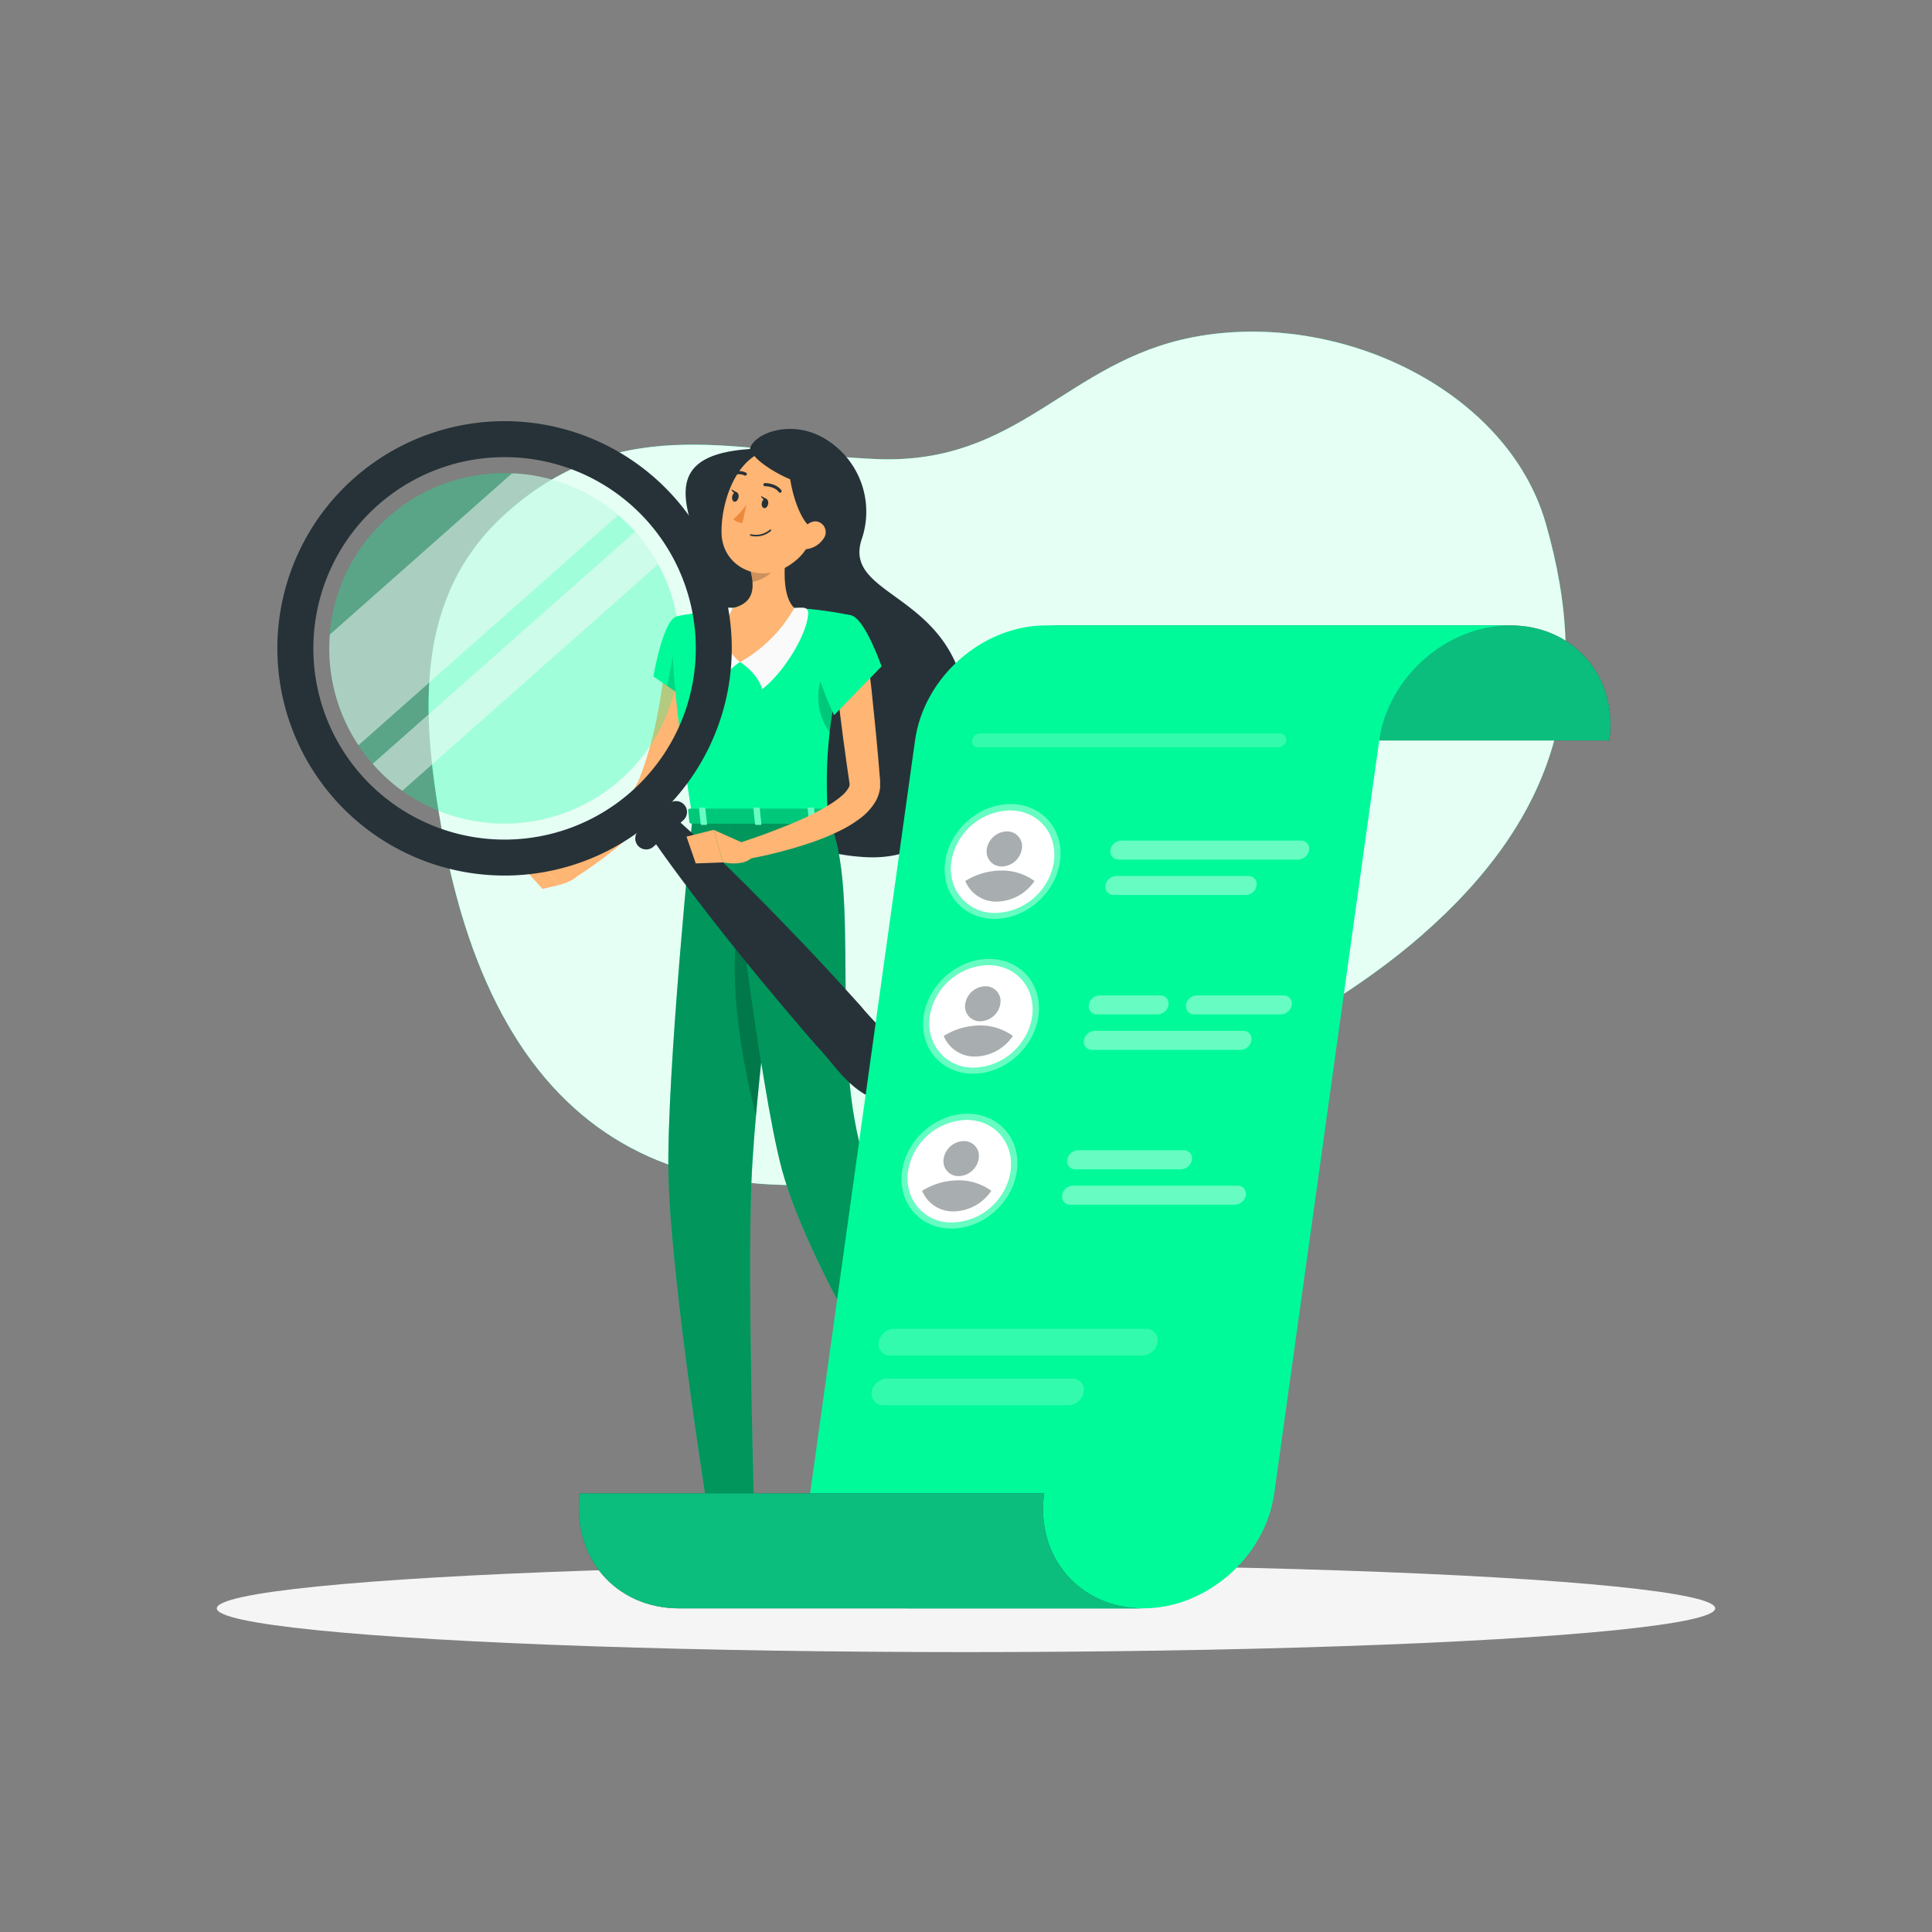 <svg xmlns="http://www.w3.org/2000/svg" viewBox="0 0 500 500"><rect x="0" y="0" width="500" height="500" fill="#808080" stroke="none"/><g id="freepik--background-simple--inject-5"><path d="M400,135.32C390.09,101,346.53,80,308.78,87.26c-32.93,6.33-44.9,33.05-81.92,31.55-34.49-1.41-65.64-13.18-95.94,14.07-23.84,21.44-21.93,51.64-16.66,81.44,14.44,81.5,63.07,107.79,141.39,83.92,37.43-11.4,82.24-30.07,112-55.94C403.29,211.26,412.29,177.94,400,135.32Z" style="fill:#00FA9A"></path><path d="M400,135.32C390.09,101,346.53,80,308.78,87.26c-32.93,6.33-44.9,33.05-81.92,31.55-34.49-1.41-65.64-13.18-95.94,14.07-23.84,21.44-21.93,51.64-16.66,81.44,14.44,81.5,63.07,107.79,141.39,83.92,37.43-11.4,82.24-30.07,112-55.94C403.29,211.26,412.29,177.94,400,135.32Z" style="fill:#fff;opacity:0.9"></path></g><g id="freepik--Shadow--inject-5"><ellipse id="freepik--path--inject-5" cx="250" cy="416.24" rx="193.89" ry="11.32" style="fill:#f5f5f5"></ellipse></g><g id="freepik--Character--inject-5"><path d="M194.07,116.21c1-4.21,11.46-8.21,20.46-2a22,22,0,0,1,8.5,25.28c-4.83,14.3,20.38,13.77,26.22,37.88,4.61,19,.34,45.91-25.39,44.45-39.27-2.23-35.88-40.61-37.6-60.78S163.11,118.25,194.07,116.21Z" style="fill:#263238"></path><path d="M181.1,170.06c-.17,2.92-.51,5.59-.89,8.36s-.91,5.48-1.5,8.2-1.26,5.44-2.11,8.12a75,75,0,0,1-2.92,8l-.88,2c-.13.29-.37.73-.55,1.1s-.42.71-.63,1.07a31,31,0,0,1-2.74,3.65,63.08,63.08,0,0,1-6,6,111.72,111.72,0,0,1-13.16,10L147.06,223c1.88-1.82,3.8-3.7,5.65-5.58s3.68-3.79,5.42-5.73a75.94,75.94,0,0,0,4.85-5.89,26.31,26.31,0,0,0,1.88-3c.11-.23.25-.47.34-.69s.19-.4.3-.73l.68-1.76a98.88,98.88,0,0,0,4-14.83c.51-2.54.88-5.12,1.26-7.69s.67-5.22.89-7.66Z" style="fill:#ffb573"></path><path d="M175.1,159.56c-3.55.9-6,15.52-6,15.52l13.59,9.24s5.59-17.33,2.85-21.24C182.66,159,180.28,158.24,175.1,159.56Z" style="fill:#00FA9A"></path><polygon points="175.42 162.82 172.69 177.56 178.19 181.29 175.42 162.82" style="opacity:0.2"></polygon><path d="M148.68,221.78l-9.15,1.46,5.22,5.78s5.39-1.23,6.34-4.68Z" style="fill:#ffb573"></path><polygon points="135.2 224.39 140.42 230.04 144.75 229.02 139.53 223.24 135.2 224.39" style="fill:#ffb573"></polygon><polygon points="194.32 405.6 185.7 405.6 185.12 385.64 193.74 385.64 194.32 405.6" style="fill:#ffb573"></polygon><polygon points="253.92 380.2 245.94 383.46 235.83 366.03 243.81 362.77 253.92 380.2" style="fill:#ffb573"></polygon><path d="M244.44,382.26l8.32-4.94a.69.69,0,0,1,.9.15l4.86,6a1.39,1.39,0,0,1-.41,2c-2.93,1.67-4.43,2.33-8.09,4.51-2.25,1.34-7.55,5.92-10.66,7.77s-5.1-1.13-4-2.18a29.57,29.57,0,0,0,8.08-12.16A2.31,2.31,0,0,1,244.44,382.26Z" style="fill:#263238"></path><path d="M185.4,404.61h9.69a.67.67,0,0,1,.68.58l1.11,7.67a1.39,1.39,0,0,1-1.38,1.53c-3.38-.06-5-.26-9.27-.26-2.62,0-8,.27-11.65.27s-3.81-3.57-2.31-3.9c6.76-1.45,9.42-3.45,11.69-5.36A2.23,2.23,0,0,1,185.4,404.61Z" style="fill:#263238"></path><g style="opacity:0.2"><polygon points="185.13 385.65 185.42 395.94 194.04 395.94 193.75 385.65 185.13 385.65"></polygon><polygon points="243.82 362.77 235.83 366.03 241.05 375.02 249.03 371.76 243.82 362.77"></polygon></g><path d="M175.1,159.56s-4.11,1.44,4.12,52h35c-.59-14.25-.6-23,6.21-52.27a102.86,102.86,0,0,0-14.87-2,110.76,110.76,0,0,0-15.89,0C182.84,158,175.1,159.56,175.1,159.56Z" style="fill:#00FA9A"></path><path d="M217.54,170.88c-3.17.79-6.1,4.25-5.75,10.62a15.31,15.31,0,0,0,2.92,8c.56-4.9,1.5-10.59,3-17.87Z" style="opacity:0.2"></path><path d="M191.51,171.33s4.55,2.81,5.74,7c4.94-3.62,11.65-13.69,11.92-19.72a1.33,1.33,0,0,0-1.33-1.34,16.41,16.41,0,0,0-2.28.1Z" style="fill:#fafafa"></path><path d="M191.51,171.33s-4.55,2.81-5.74,7c-5.31-3.89-2.36-16.73.68-21a15.36,15.36,0,0,1,3.22,0Z" style="fill:#fafafa"></path><path d="M204,139.45c-1,5.11-2,14.48,1.57,17.9a36.87,36.87,0,0,1-14.05,14c-7.09-5.66-1.84-14-1.84-14,5.7-1.36,5.55-5.6,4.56-9.57Z" style="fill:#ffb573"></path><path d="M200,142.85l-5.78,4.93a15.58,15.58,0,0,1,.49,2.82c2.18-.32,5.61-2.17,6.08-4.54C201,144.94,200.2,143.38,200,142.85Z" style="opacity:0.2"></path><path d="M212.56,131.23c-2.36,8.22-3.19,11.75-8.35,15.1-7.76,5-17.34.32-17.48-8.44-.13-7.89,3.76-20,12.66-21.51A11.66,11.66,0,0,1,212.56,131.23Z" style="fill:#ffb573"></path><path d="M194.81,117.11c.39,2.78,15.61,11.72,18.5,7.06s-1.27-8.17-7.75-9.06A16.41,16.41,0,0,0,194.81,117.11Z" style="fill:#263238"></path><path d="M204.73,118.62c-1.87,2.46,2.09,20.18,7.76,18.51s5.41-7.34,1.47-12.57A15.2,15.2,0,0,0,204.73,118.62Z" style="fill:#263238"></path><path d="M179.22,211.58S172.42,278,173,304.25c.59,27.34,10.61,89.7,10.61,89.7h11.65s-1.84-60.76-.81-87.61c1.12-29.27,10.42-94.76,10.42-94.76Z" style="fill:#00FA9A"></path><path d="M179.22,211.58S172.42,278,173,304.25c.59,27.34,10.61,89.7,10.61,89.7h11.65s-1.84-60.76-.81-87.61c1.12-29.27,10.42-94.76,10.42-94.76Z" style="opacity:0.4"></path><polygon points="196.25 394.36 182.58 394.36 181.58 390 196.89 389.47 196.25 394.36" style="fill:#263238"></polygon><path d="M194.32,228.1c-8.6,17.29-1.73,48.84,1.31,60.58,1.56-17.63,4.19-39.18,6.24-55C200.56,224.72,198.28,220.12,194.32,228.1Z" style="opacity:0.2"></path><path d="M188.46,211.58s7.93,69,13.92,91.18c7.11,26.31,36,71.2,36,71.2l10.88-4.44s-18.65-51.11-24.09-65c-11.6-29.59-1.67-73.67-10.94-93Z" style="fill:#00FA9A"></path><path d="M188.46,211.58s7.93,69,13.92,91.18c7.11,26.31,36,71.2,36,71.2l10.88-4.44s-18.65-51.11-24.09-65c-11.6-29.59-1.67-73.67-10.94-93Z" style="opacity:0.4"></path><polygon points="250.74 369.57 237.24 375.08 234.07 371.43 249.66 364.23 250.74 369.57" style="fill:#263238"></polygon><path d="M91.61,123.76a58.8,58.8,0,1,0,83,5.06A58.81,58.81,0,0,0,91.61,123.76Zm71.77,81.1A49.49,49.49,0,1,1,167.65,135,49.49,49.49,0,0,1,163.38,204.86Z" style="fill:#263238"></path><path d="M127.82,213.07a45.36,45.36,0,1,1,48-42.51A45.37,45.37,0,0,1,127.82,213.07Z" style="fill:#00FA9A;opacity:0.3"></path><g style="opacity:0.5"><path d="M133.34,122.52l-.85,0-47.12,41.7-.06.85a45.17,45.17,0,0,0,7.46,27.8L160,133.3A45.18,45.18,0,0,0,133.34,122.52Z" style="fill:#fafafa"></path><path d="M164.39,137.56,96.46,197.67a45,45,0,0,0,7.64,7L170.36,146A45.34,45.34,0,0,0,164.39,137.56Z" style="fill:#fafafa"></path></g><path d="M176.85,212.27l-7.74,6.85a2.84,2.84,0,0,1-4-.24h0a2.86,2.86,0,0,1,.24-4l7.74-6.85a2.84,2.84,0,0,1,4,.25h0A2.83,2.83,0,0,1,176.85,212.27Z" style="fill:#263238"></path><path d="M174,211c5.83,5.13,11.41,10.49,16.92,15.92s10.89,11,16.21,16.54,10.54,11.26,15.72,17c4.86,6,11.48,10.44,12.47,19.86a4.77,4.77,0,0,1-5.8,5.14c-9.24-2.13-12.83-9.24-18.19-14.8q-7.58-8.75-14.94-17.66t-14.45-18.11c-4.72-6.12-9.36-12.31-13.75-18.72A3.91,3.91,0,0,1,174,211Z" style="fill:#263238"></path><path d="M198.78,130.49c-.15.68-.63,1.15-1.08,1s-.68-.73-.53-1.4.63-1.15,1.08-1S198.93,129.81,198.78,130.49Z" style="fill:#263238"></path><path d="M191.11,128.79c-.15.68-.64,1.15-1.08,1.05s-.68-.73-.53-1.41.63-1.15,1.08-1.05S191.26,128.11,191.11,128.79Z" style="fill:#263238"></path><path d="M190.77,127.46l-1.53-.83S189.79,128.09,190.77,127.46Z" style="fill:#263238"></path><path d="M193.2,130.54a18.65,18.65,0,0,1-3.38,3.79,3,3,0,0,0,2.32,1Z" style="fill:#ed893e"></path><path d="M195.25,138.8a6.45,6.45,0,0,1-1-.15.2.2,0,1,1,.09-.39,5.53,5.53,0,0,0,4.85-1.13.21.21,0,1,1,.29.29A5.77,5.77,0,0,1,195.25,138.8Z" style="fill:#263238"></path><path d="M213.11,139.43a6.24,6.24,0,0,1-4,2.63c-2.16.4-3-1.58-2.27-3.51.68-1.74,2.64-4,4.72-3.56A2.81,2.81,0,0,1,213.11,139.43Z" style="fill:#ffb573"></path><path d="M202,127.5a.41.41,0,0,1-.45-.15c-1.11-1.53-3.55-1.51-3.57-1.51a.41.41,0,0,1-.41-.41.4.4,0,0,1,.4-.41c.12,0,2.88,0,4.24,1.85a.41.41,0,0,1-.09.57Z" style="fill:#263238"></path><path d="M189.51,123.17a.42.42,0,0,1-.34-.22.41.41,0,0,1,.18-.55,4.09,4.09,0,0,1,3.73-.07.42.42,0,0,1,.15.56.41.41,0,0,1-.56.15,3.25,3.25,0,0,0-2.95.09A.52.52,0,0,1,189.51,123.17Z" style="fill:#263238"></path><path d="M241.13,385.53H241a1.16,1.16,0,0,1-.84-.76.68.68,0,0,1,.05-.7c.63-.9,3.75-.79,4.1-.77a.18.18,0,0,1,.18.13.21.21,0,0,1-.05.22C243.67,384.41,242.2,385.66,241.13,385.53Zm2.7-1.85c-1.25,0-2.92.14-3.25.61a.31.31,0,0,0,0,.31.79.79,0,0,0,.55.52C241.7,385.25,242.69,384.7,243.83,383.68Z" style="fill:#00FA9A"></path><path d="M244,383.68c-1.07-.13-3-.86-3.26-1.7a.71.71,0,0,1,.3-.84,1.07,1.07,0,0,1,.88-.21c1.23.24,2.51,2.37,2.57,2.46a.23.23,0,0,1,0,.2.21.21,0,0,1-.18.1A1.66,1.66,0,0,1,244,383.68Zm-2.21-2.36a.69.69,0,0,0-.5.14c-.21.16-.2.29-.16.38.2.57,1.75,1.28,2.79,1.42-.46-.69-1.34-1.79-2.07-1.93Z" style="fill:#00FA9A"></path><path d="M182.17,406.11a3.21,3.21,0,0,1-2.09-.53,1.12,1.12,0,0,1-.37-1,.64.64,0,0,1,.34-.54c1.06-.59,4.5,1.17,4.88,1.37a.21.21,0,0,1,.11.21.19.19,0,0,1-.16.17A14.24,14.24,0,0,1,182.17,406.11Zm-1.54-1.78a.81.81,0,0,0-.38.07.28.28,0,0,0-.14.22.77.77,0,0,0,.24.66c.52.47,1.94.55,3.85.23A11.21,11.21,0,0,0,180.63,404.33Z" style="fill:#00FA9A"></path><path d="M184.84,405.81l-.08,0c-1-.46-3.06-2.32-2.9-3.3,0-.23.2-.52.76-.58a1.47,1.47,0,0,1,1.13.36c1.09.9,1.29,3.22,1.29,3.32a.18.18,0,0,1-.08.18A.19.19,0,0,1,184.84,405.81Zm-2.05-3.5h-.13c-.37,0-.39.19-.4.24-.1.58,1.28,2.05,2.33,2.68a4.72,4.72,0,0,0-1.1-2.66A1,1,0,0,0,182.79,402.31Z" style="fill:#00FA9A"></path><path d="M198.44,129.17l-1.53-.84S197.46,129.79,198.44,129.17Z" style="fill:#263238"></path><path d="M214.75,209.52l.89,3.13c.12.25-.16.5-.57.5H179c-.31,0-.57-.16-.59-.36l-.32-3.13c0-.22.25-.4.6-.4h35.45A.63.63,0,0,1,214.75,209.52Z" style="fill:#00FA9A"></path><path d="M214.75,209.52l.89,3.13c.12.25-.16.5-.57.5H179c-.31,0-.57-.16-.59-.36l-.32-3.13c0-.22.25-.4.6-.4h35.45A.63.63,0,0,1,214.75,209.52Z" style="opacity:0.2"></path><path d="M209.87,213.48h.95c.19,0,.33-.09.32-.21l-.45-4.07c0-.12-.18-.22-.36-.22h-1c-.19,0-.34.1-.32.22l.44,4.07C209.51,213.39,209.68,213.48,209.87,213.48Z" style="fill:#00FA9A"></path><path d="M209.87,213.48h.95c.19,0,.33-.09.32-.21l-.45-4.07c0-.12-.18-.22-.36-.22h-1c-.19,0-.34.1-.32.22l.44,4.07C209.51,213.39,209.68,213.48,209.87,213.48Z" style="fill:#fff;opacity:0.4"></path><path d="M181.71,213.48h.95c.19,0,.33-.09.32-.21l-.44-4.07c0-.12-.18-.22-.37-.22h-.95c-.19,0-.33.1-.32.22l.44,4.07C181.36,213.39,181.52,213.48,181.71,213.48Z" style="fill:#00FA9A"></path><path d="M181.71,213.48h.95c.19,0,.33-.09.32-.21l-.44-4.07c0-.12-.18-.22-.37-.22h-.95c-.19,0-.33.1-.32.22l.44,4.07C181.36,213.39,181.52,213.48,181.71,213.48Z" style="fill:#fff;opacity:0.4"></path><path d="M195.73,213.48h1c.19,0,.33-.09.32-.21l-.44-4.07c0-.12-.18-.22-.37-.22h-.95c-.19,0-.33.1-.32.22l.44,4.07C195.38,213.39,195.54,213.48,195.73,213.48Z" style="fill:#00FA9A"></path><path d="M195.73,213.48h1c.19,0,.33-.09.32-.21l-.44-4.07c0-.12-.18-.22-.37-.22h-.95c-.19,0-.33.1-.32.22l.44,4.07C195.38,213.39,195.54,213.48,195.73,213.48Z" style="fill:#fff;opacity:0.4"></path><path d="M193.19,218.56l-8.5-3.8,2.42,8.43s5.4,1.22,7.75-1.49Z" style="fill:#ffb573"></path><path d="M224.51,169.69c.39,2.95.7,5.92,1.05,8.87l.9,8.9c.32,3,.56,5.93.84,8.9l.37,4.45.1,1.12c0,.11,0,.57,0,.89s0,.69,0,1a9.49,9.49,0,0,1-1.19,3.61,15.05,15.05,0,0,1-4,4.38,31.06,31.06,0,0,1-4.28,2.71,59,59,0,0,1-8.71,3.65c-2.93,1-5.87,1.83-8.82,2.57s-5.9,1.35-8.95,1.82l-1-4.25c2.75-.91,5.56-1.84,8.29-2.89s5.46-2.08,8.08-3.27a62,62,0,0,0,7.48-3.9,23.46,23.46,0,0,0,3.14-2.27,7.66,7.66,0,0,0,1.89-2.26,1.3,1.3,0,0,0,.16-.62s0,0,0-.08,0,0,0-.22l-.16-1.1-.64-4.43c-.39-3-.83-5.91-1.19-8.87l-1.13-8.87c-.32-3-.69-5.92-1-8.89Z" style="fill:#ffb573"></path><path d="M220.43,159.31c3.5,1.06,7.72,13.14,7.72,13.14l-12.27,12.63s-6.3-13-4.83-17.52C212.59,162.84,216.43,158.09,220.43,159.31Z" style="fill:#00FA9A"></path><polygon points="177.66 216.51 180.06 223.45 187.11 223.19 184.69 214.76 177.66 216.51" style="fill:#ffb573"></polygon></g><g id="freepik--list-of-people--inject-5"><path d="M296.36,191.62c2.3-16.44-9.18-29.77-25.62-29.77H390.86c16.45,0,27.92,13.33,25.63,29.77Z" style="fill:#263238"></path><path d="M296.36,191.62c2.3-16.44-9.18-29.77-25.62-29.77H390.86c16.45,0,27.92,13.33,25.63,29.77Z" style="fill:#00FA9A;opacity:0.7"></path><path d="M270.74,161.85H390.86c-16.44,0-31.63,13.33-33.92,29.77L329.78,386.46c-2.29,16.45-17.48,29.78-33.92,29.78H235.28c-16.44,0-27.91-13.33-25.62-29.78l27.15-194.84C239.11,175.18,254.29,161.85,270.74,161.85Z" style="fill:#00FA9A"></path><path d="M270.23,386.46c-2.29,16.45,9.18,29.78,25.63,29.78H175.73c-16.44,0-27.91-13.33-25.62-29.78Z" style="fill:#263238"></path><path d="M270.23,386.46c-2.29,16.45,9.18,29.78,25.63,29.78H175.73c-16.44,0-27.91-13.33-25.62-29.78Z" style="fill:#00FA9A;opacity:0.7"></path><path d="M289.49,222.46H336a3,3,0,0,0,2.81-2.46h0a2.11,2.11,0,0,0-2.12-2.47H290.18a2.94,2.94,0,0,0-2.81,2.47h0A2.1,2.1,0,0,0,289.49,222.46Z" style="fill:#fff;opacity:0.4"></path><path d="M288.21,231.63H322.4a2.94,2.94,0,0,0,2.81-2.46h0a2.1,2.1,0,0,0-2.12-2.46H288.9a2.93,2.93,0,0,0-2.81,2.46h0A2.1,2.1,0,0,0,288.21,231.63Z" style="fill:#fff;opacity:0.4"></path><ellipse cx="259.47" cy="222.96" rx="15.93" ry="13.86" transform="translate(-82.35 236.9) rotate(-43.01)" style="fill:#fff;opacity:0.4"></ellipse><path d="M246.21,223a12.23,12.23,0,0,0,.72,6.32,11.19,11.19,0,0,0,10.7,6.95,15.63,15.63,0,0,0,12.63-6.95,14.87,14.87,0,0,0,2.48-6.32c1-7.32-4.09-13.26-11.42-13.26A15.76,15.76,0,0,0,246.21,223Z" style="fill:#fff"></path><path d="M249.82,228a8.58,8.58,0,0,0,8.2,5.33,12,12,0,0,0,9.7-5.33,14.33,14.33,0,0,0-8.57-2.71A17.94,17.94,0,0,0,249.82,228Z" style="fill:#263238;opacity:0.4"></path><path d="M255.39,219.7a3.86,3.86,0,0,0,3.91,4.54,5.38,5.38,0,0,0,5.16-4.54,3.85,3.85,0,0,0-3.9-4.53A5.39,5.39,0,0,0,255.39,219.7Z" style="fill:#263238;opacity:0.4"></path><path d="M283.91,262.53H299.6a2.94,2.94,0,0,0,2.81-2.46h0a2.1,2.1,0,0,0-2.12-2.46h-15.7a2.92,2.92,0,0,0-2.8,2.46h0A2.1,2.1,0,0,0,283.91,262.53Z" style="fill:#fff;opacity:0.4"></path><path d="M309.07,262.53h22.42a2.94,2.94,0,0,0,2.81-2.46h0a2.09,2.09,0,0,0-2.12-2.46H309.76a2.93,2.93,0,0,0-2.81,2.46h0A2.1,2.1,0,0,0,309.07,262.53Z" style="fill:#fff;opacity:0.4"></path><path d="M282.63,271.71h38.43a2.94,2.94,0,0,0,2.81-2.47h0a2.1,2.1,0,0,0-2.12-2.46H283.31a2.94,2.94,0,0,0-2.8,2.46h0A2.1,2.1,0,0,0,282.63,271.71Z" style="fill:#fff;opacity:0.4"></path><ellipse cx="253.89" cy="263.04" rx="15.93" ry="13.86" transform="translate(-111.19 243.86) rotate(-43.01)" style="fill:#fff;opacity:0.4"></ellipse><path d="M240.62,263a12.22,12.22,0,0,0,.73,6.32A11.19,11.19,0,0,0,252,276.3a15.61,15.61,0,0,0,12.63-6.95,14.71,14.71,0,0,0,2.49-6.32c1-7.32-4.09-13.26-11.42-13.26A15.76,15.76,0,0,0,240.62,263Z" style="fill:#fff"></path><path d="M244.23,268.1a8.59,8.59,0,0,0,8.21,5.33,12,12,0,0,0,9.69-5.33,14.31,14.31,0,0,0-8.57-2.71A18,18,0,0,0,244.23,268.1Z" style="fill:#263238;opacity:0.4"></path><path d="M249.81,259.77a3.86,3.86,0,0,0,3.9,4.54,5.39,5.39,0,0,0,5.17-4.54,3.85,3.85,0,0,0-3.9-4.53A5.39,5.39,0,0,0,249.81,259.77Z" style="fill:#263238;opacity:0.4"></path><path d="M278.32,302.61h27.33a2.94,2.94,0,0,0,2.81-2.47h0a2.1,2.1,0,0,0-2.12-2.46H279a2.94,2.94,0,0,0-2.81,2.46h0A2.1,2.1,0,0,0,278.32,302.61Z" style="fill:#fff;opacity:0.4"></path><path d="M277,311.78h42.61a3,3,0,0,0,2.81-2.47h0a2.11,2.11,0,0,0-2.13-2.46h-42.6a2.94,2.94,0,0,0-2.81,2.46h0A2.1,2.1,0,0,0,277,311.78Z" style="fill:#fff;opacity:0.4"></path><path d="M230.39,350.82h65.24a4.13,4.13,0,0,0,3.94-3.46h0a2.94,2.94,0,0,0-3-3.45H231.35a4.1,4.1,0,0,0-3.93,3.45h0A2.94,2.94,0,0,0,230.39,350.82Z" style="fill:#fff;opacity:0.2"></path><path d="M228.6,363.68h47.94a4.11,4.11,0,0,0,3.93-3.46h0a2.94,2.94,0,0,0-3-3.45H229.56a4.12,4.12,0,0,0-3.94,3.45h0A3,3,0,0,0,228.6,363.68Z" style="fill:#fff;opacity:0.2"></path><path d="M253.07,193.41h77.79a2.12,2.12,0,0,0,2-1.79h0a1.52,1.52,0,0,0-1.54-1.78H253.57a2.14,2.14,0,0,0-2,1.78h0A1.53,1.53,0,0,0,253.07,193.41Z" style="fill:#fff;opacity:0.2"></path><ellipse cx="248.3" cy="303.11" rx="15.93" ry="13.86" transform="translate(-140.02 250.82) rotate(-43.01)" style="fill:#fff;opacity:0.4"></ellipse><path d="M235,303.11a12.24,12.24,0,0,0,.72,6.32,11.2,11.2,0,0,0,10.7,6.94,15.64,15.64,0,0,0,12.63-6.94,14.92,14.92,0,0,0,2.48-6.32c1-7.33-4.09-13.27-11.42-13.27A15.76,15.76,0,0,0,235,303.11Z" style="fill:#fff"></path><path d="M238.65,308.18a8.59,8.59,0,0,0,8.21,5.33,12,12,0,0,0,9.69-5.33,14.26,14.26,0,0,0-8.57-2.71A17.85,17.85,0,0,0,238.65,308.18Z" style="fill:#263238;opacity:0.4"></path><path d="M244.22,299.85a3.86,3.86,0,0,0,3.91,4.53,5.38,5.38,0,0,0,5.16-4.53,3.86,3.86,0,0,0-3.9-4.54A5.39,5.39,0,0,0,244.22,299.85Z" style="fill:#263238;opacity:0.4"></path></g></svg>